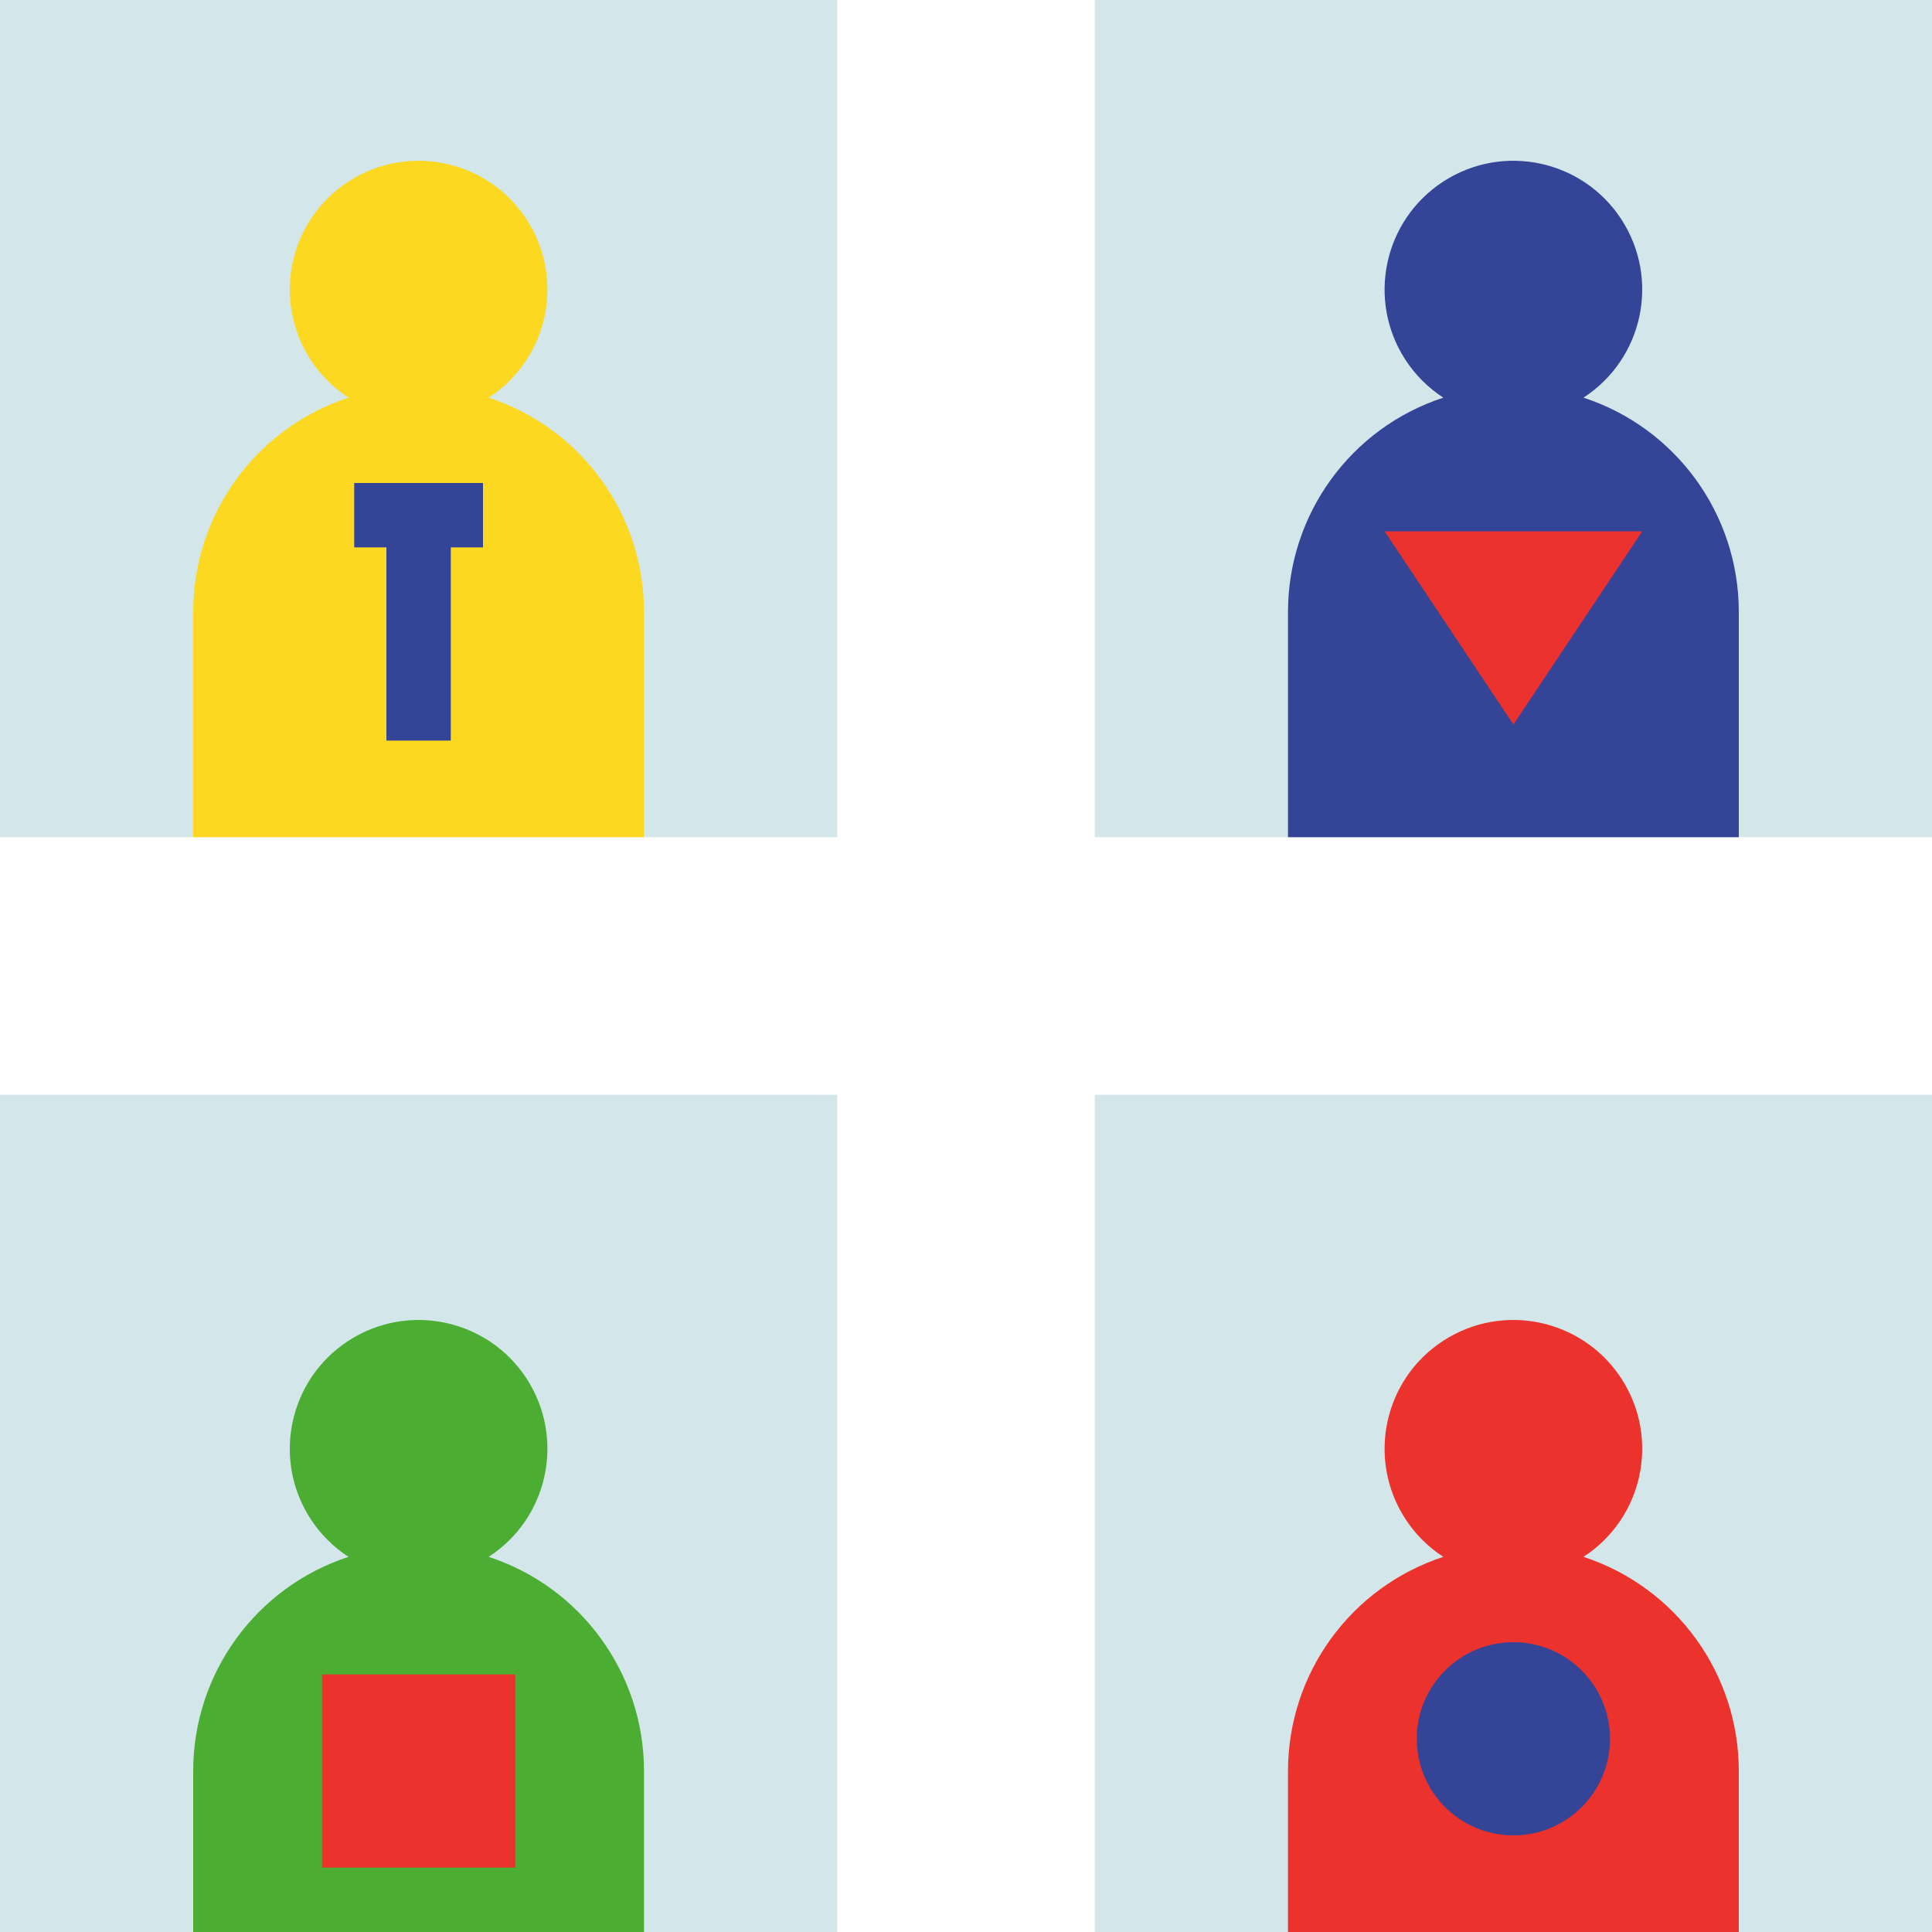 <?xml version="1.0" encoding="iso-8859-1"?>
<!-- Generator: Adobe Illustrator 19.0.0, SVG Export Plug-In . SVG Version: 6.00 Build 0)  -->
<svg version="1.1" id="Capa_1" xmlns="http://www.w3.org/2000/svg" xmlns:xlink="http://www.w3.org/1999/xlink" x="0px" y="0px"
	 viewBox="0 0 480 480" style="enable-background:new 0 0 480 480;" xml:space="preserve">
<g>
	<path style="fill:#D3E6EA;" d="M272,272h208v208H272V272z"/>
	<path style="fill:#D3E6EA;" d="M0,272h208v208H0V272z"/>
	<path style="fill:#D3E6EA;" d="M272,0h208v208H272V0z"/>
	<path style="fill:#D3E6EA;" d="M0,0h208v208H0V0z"/>
</g>
<path style="fill:#FCD821;" d="M121.412,98.795c14.828-9.616,19.053-29.432,9.437-44.26s-29.432-19.053-44.26-9.437
	s-19.053,29.432-9.437,44.26c2.447,3.774,5.663,6.989,9.437,9.437C63.576,106.323,48.008,127.788,48,152v56h112v-56
	C159.992,127.788,144.424,106.323,121.412,98.795L121.412,98.795z"/>
<path style="fill:#344496;" d="M393.412,98.795c14.828-9.616,19.053-29.432,9.437-44.26c-9.616-14.828-29.432-19.053-44.26-9.437
	s-19.053,29.432-9.437,44.26c2.447,3.774,5.663,6.989,9.437,9.437C335.576,106.323,320.008,127.788,320,152v56h112v-56
	C431.992,127.788,416.424,106.323,393.412,98.795L393.412,98.795z"/>
<path style="fill:#EC322C;" d="M393.412,386.795c14.828-9.616,19.053-29.432,9.437-44.26c-9.616-14.828-29.432-19.053-44.26-9.437
	s-19.053,29.432-9.437,44.26c2.447,3.774,5.663,6.989,9.437,9.437C335.576,394.323,320.008,415.788,320,440v40h112v-40
	C431.992,415.788,416.424,394.323,393.412,386.795L393.412,386.795z"/>
<path style="fill:#344496;" d="M120,120H88v16h8v48h16v-48h8V120z"/>
<path style="fill:#EC322C;" d="M344,132l32,48l32-48H344z"/>
<path style="fill:#4BAD32;" d="M121.412,386.795c14.828-9.616,19.053-29.432,9.437-44.26c-9.616-14.828-29.432-19.053-44.26-9.437
	c-14.828,9.616-19.053,29.432-9.437,44.26c2.447,3.774,5.663,6.989,9.437,9.437C63.576,394.323,48.008,415.788,48,440v40h112v-40
	C159.992,415.788,144.424,394.323,121.412,386.795L121.412,386.795z"/>
<circle style="fill:#344496;" cx="376" cy="432" r="24"/>
<path style="fill:#EC322C;" d="M80,416h48v48H80V416z"/>
<g>
</g>
<g>
</g>
<g>
</g>
<g>
</g>
<g>
</g>
<g>
</g>
<g>
</g>
<g>
</g>
<g>
</g>
<g>
</g>
<g>
</g>
<g>
</g>
<g>
</g>
<g>
</g>
<g>
</g>
</svg>
